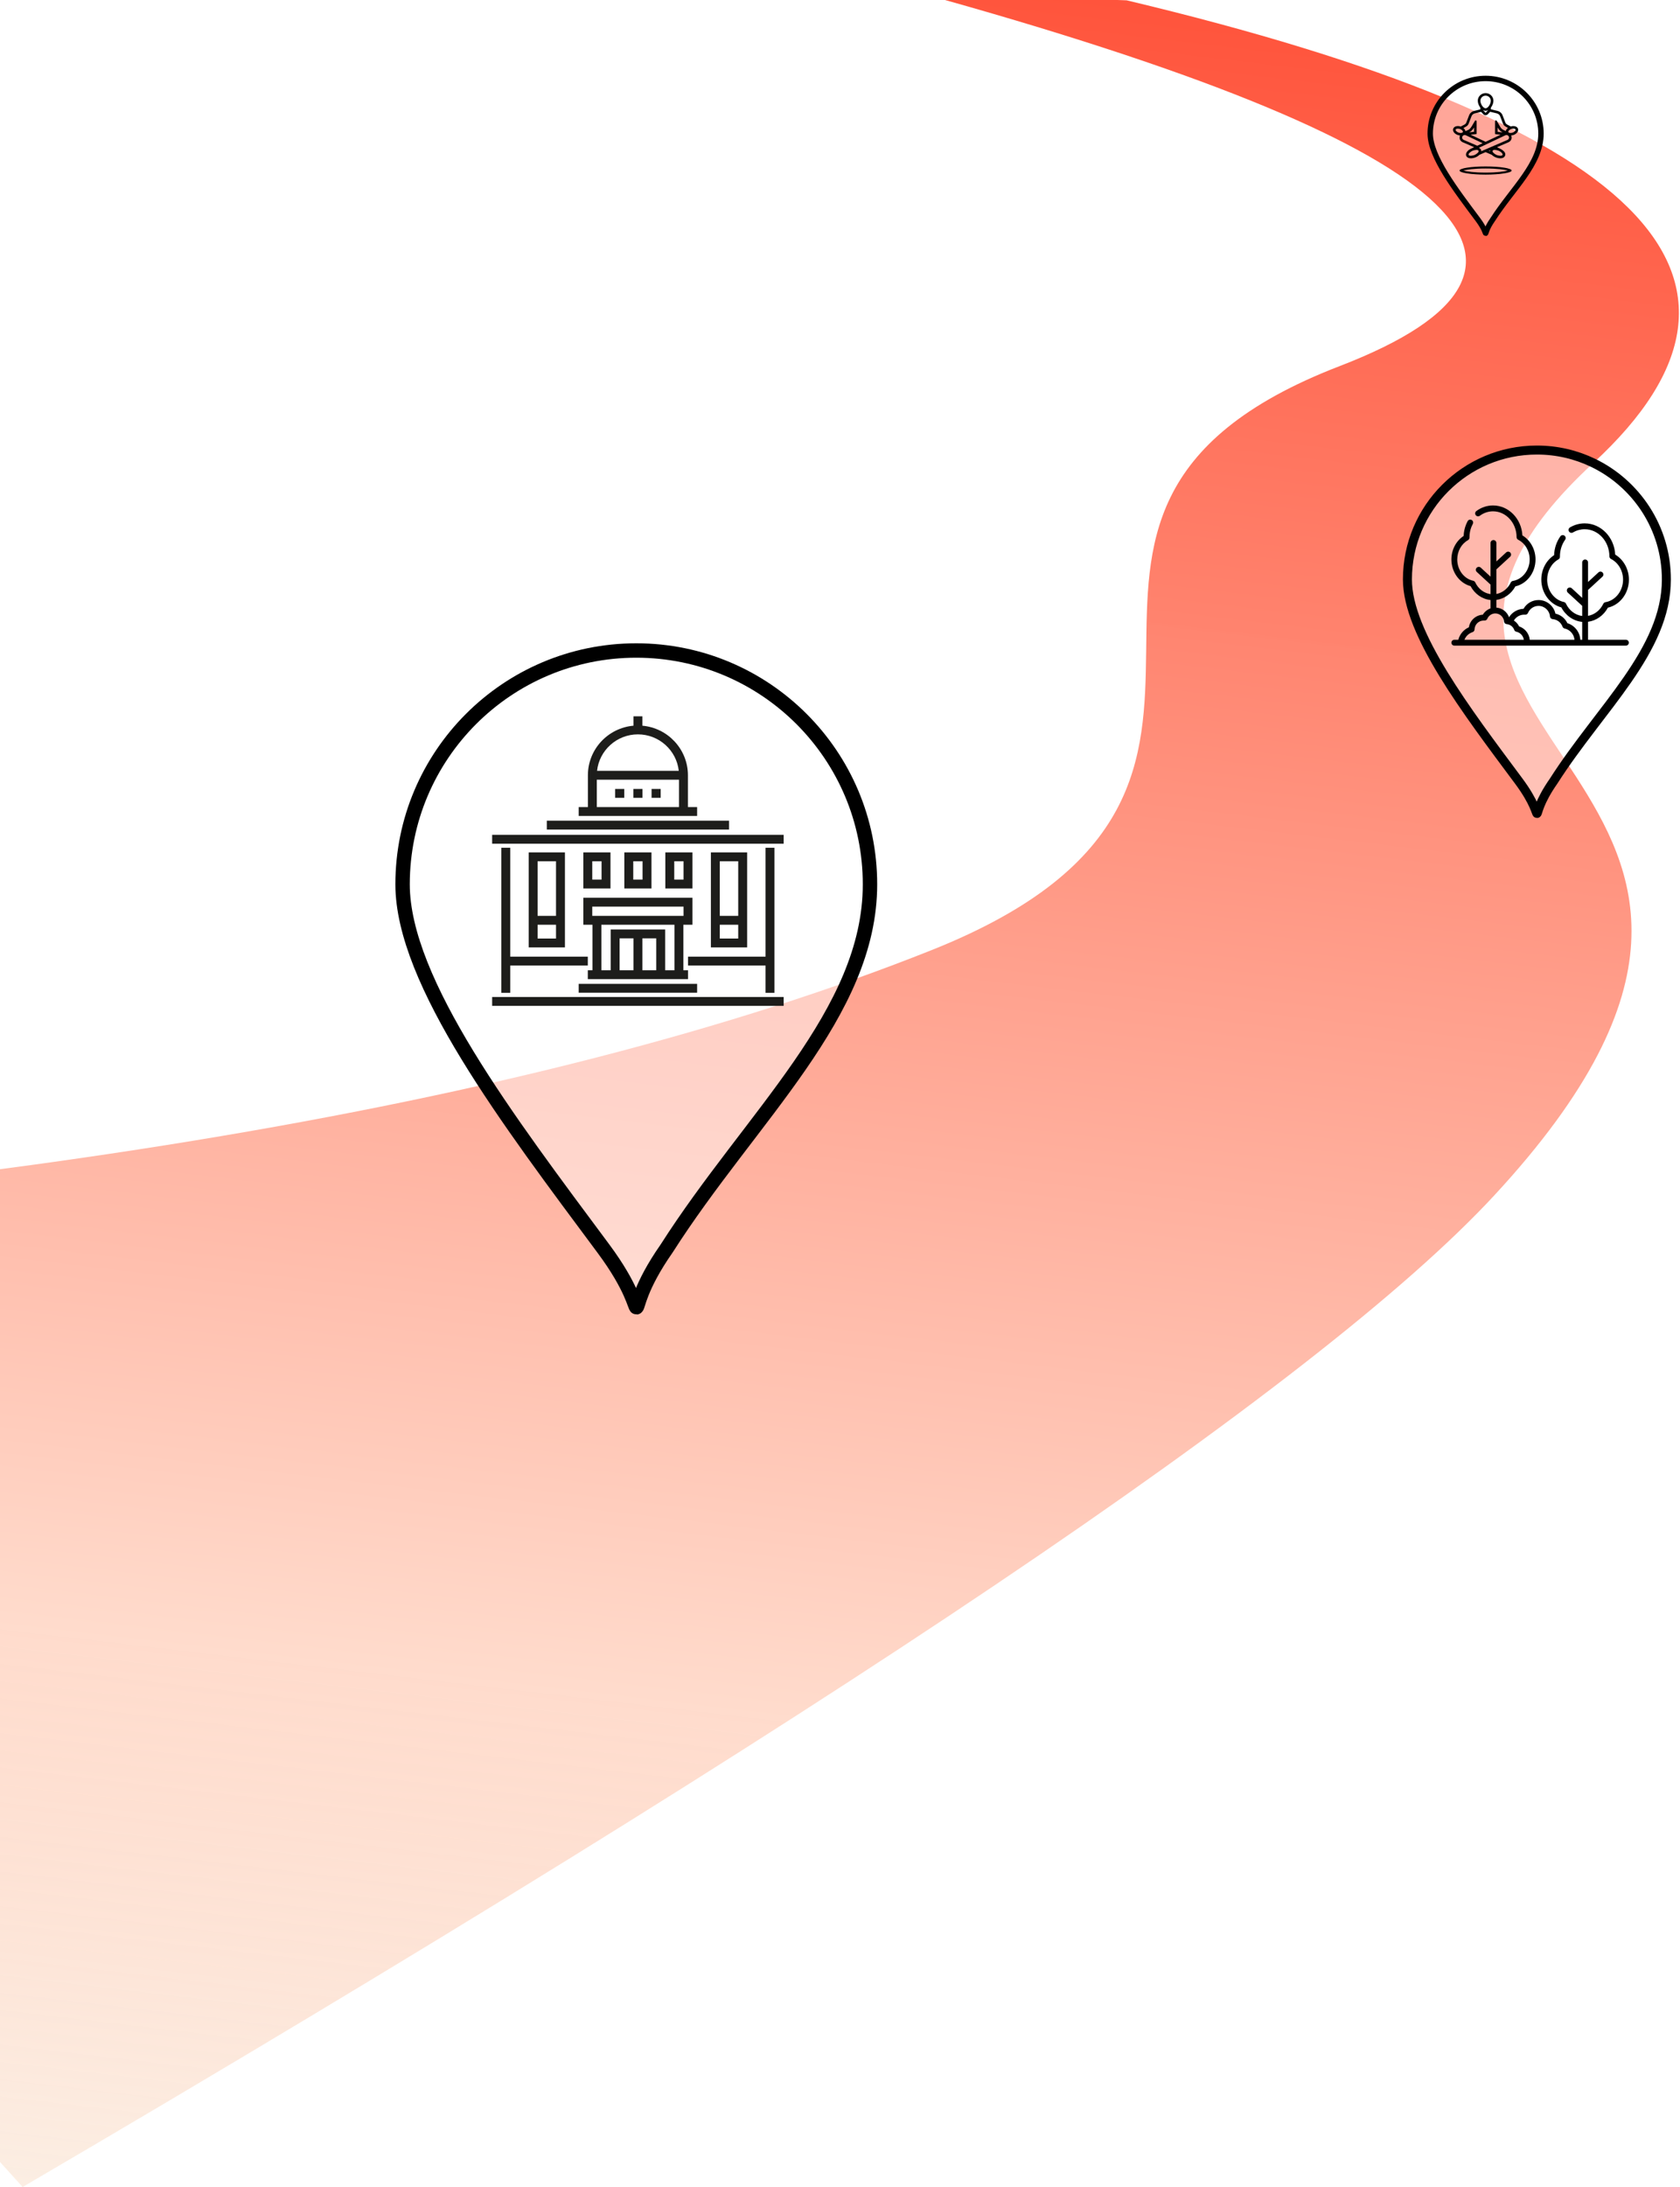 <?xml version="1.0" encoding="UTF-8" standalone="no"?>
<svg width="933px" height="1214px" viewBox="0 0 933 1214" version="1.1" xmlns="http://www.w3.org/2000/svg" xmlns:xlink="http://www.w3.org/1999/xlink">
    <!-- Generator: Sketch 47.1 (45422) - http://www.bohemiancoding.com/sketch -->
    <title>Group 7</title>
    <desc>Created with Sketch.</desc>
    <defs>
        <linearGradient x1="77.353%" y1="-4.759%" x2="66.941%" y2="118.975%" id="linearGradient-1">
            <stop stop-color="#FF1F00" stop-opacity="0.8" offset="0%"></stop>
            <stop stop-color="#FFD2BF" stop-opacity="0.795" offset="67.192%"></stop>
            <stop stop-color="#F9FCF4" offset="100%"></stop>
            <stop stop-color="#FA370B" stop-opacity="0.231" offset="100%"></stop>
            <stop stop-color="#F4FEE2" offset="100%"></stop>
            <stop stop-color="#FFFCEF" offset="100%"></stop>
        </linearGradient>
        <filter x="-4.3%" y="-3.1%" width="108.6%" height="108.7%" filterUnits="objectBoundingBox" id="filter-2">
            <feOffset dx="0" dy="2" in="SourceAlpha" result="shadowOffsetOuter1"></feOffset>
            <feGaussianBlur stdDeviation="2" in="shadowOffsetOuter1" result="shadowBlurOuter1"></feGaussianBlur>
            <feColorMatrix values="0 0 0 0 1   0 0 0 0 1   0 0 0 0 1  0 0 0 0.5 0" type="matrix" in="shadowBlurOuter1" result="shadowMatrixOuter1"></feColorMatrix>
            <feMerge>
                <feMergeNode in="shadowMatrixOuter1"></feMergeNode>
                <feMergeNode in="SourceGraphic"></feMergeNode>
            </feMerge>
        </filter>
    </defs>
    <g id="Page-2" stroke="none" stroke-width="1" fill="none" fill-rule="evenodd">
        <g id="Desktop-HD">
            <g id="Group-7" transform="translate(-482, -37)">
                <g id="Group-9">
                    <g id="Group-11">
                        <g id="Group-10">
                            <g id="Group-8">
                                <path d="M22.117,748.936 C455.051,714.472 779.893,649.604 996.642,554.33 C1224.536,454.156 998.907,313.057 1211.709,222.474 C1353.577,162.085 1273.583,95.823 971.728,23.687 L1086.374,23.687 C1373.561,81.576 1462.872,164.135 1354.306,271.363 C1191.458,432.206 1521.481,439.009 1313.336,679.827 C1219.983,787.835 954.202,980.626 515.995,1258.2 L22.117,748.936 Z" id="Rectangle-2" fill="url(#linearGradient-1)" transform="translate(710.548, 640.944) rotate(2) translate(-710.548, -640.944) "></path>
                                <g id="Group-6" transform="translate(1276.287, 80.549)">
                                    <g id="Group-4" stroke="#000000" stroke-width="3" fill-opacity="0.463" fill="#FFFFFF">
                                        <path d="M34.74,78.261 C45.816,60.991 61.503,47.501 61.503,30.601 C61.503,13.7 47.735,0 30.752,0 C13.768,0 0,13.7 0,30.601 C0,43.375 13.983,61.61 26.423,78.261 C34.115,88.556 27.568,88.462 34.74,78.261 Z" id="Oval"></path>
                                    </g>
                                    <g id="meditation" transform="translate(12.662, 8.142)" fill-rule="nonzero" fill="#000000">
                                        <path d="M18.09,40.712 C10.098,40.712 3.618,41.725 3.618,42.976 C3.618,44.223 10.098,45.235 18.09,45.235 C26.081,45.235 32.561,44.223 32.561,42.976 C32.561,41.726 26.082,40.712 18.09,40.712 Z M18.09,44.104 C11.684,44.104 7.511,43.488 5.761,42.975 C7.511,42.461 11.683,41.843 18.09,41.843 C24.497,41.843 28.669,42.46 30.417,42.975 C28.667,43.488 24.496,44.104 18.09,44.104 Z" id="Shape"></path>
                                        <path d="M36.066,19.748 C35.604,18.483 33.869,17.966 32.068,18.513 C30.274,17.557 29.443,17.339 29.08,16.396 L27.518,12.33 C27.046,11.097 25.981,10.176 24.671,9.862 L21.01,8.986 L21.01,8.082 C21.878,6.955 22.432,5.475 22.432,4.237 C22.432,1.897 20.489,0 18.09,0 C15.692,0 13.749,1.897 13.749,4.237 C13.749,5.462 14.29,6.926 15.142,8.051 L15.142,9.055 L11.761,9.864 C10.452,10.176 9.387,11.099 8.915,12.33 L7.352,16.396 C6.977,17.373 6.03,17.624 4.281,18.557 C2.568,17.98 0.632,18.335 0.115,19.747 C-0.508,21.456 1.492,23.33 3.883,23.511 C3.716,23.868 3.618,24.26 3.618,24.677 C3.618,25.81 4.305,26.778 5.289,27.229 L11.759,30.025 C10.201,30.762 8.903,31.142 7.871,32.424 C7.204,33.253 7.016,34.118 7.339,34.858 C8.048,36.482 10.585,36.452 12.524,35.644 C13.371,35.293 14.106,34.803 14.662,34.246 L18.092,32.763 L21.522,34.246 C22.078,34.803 22.813,35.294 23.658,35.644 C25.838,36.551 28.195,36.348 28.845,34.858 C29.958,32.307 25.871,30.711 24.424,30.027 L30.893,27.23 C31.876,26.778 32.563,25.81 32.563,24.677 C32.563,24.258 32.46,23.866 32.291,23.509 C34.801,23.327 36.665,21.387 36.066,19.748 Z M18.09,1.412 C19.687,1.412 20.985,2.679 20.985,4.237 C20.985,5.958 19.488,8.406 18.09,8.406 C16.692,8.406 15.196,5.958 15.196,4.237 C15.196,2.679 16.494,1.412 18.09,1.412 Z M19.549,9.387 L18.086,10.942 L16.59,9.371 C17.06,9.644 17.561,9.818 18.09,9.818 C18.604,9.818 19.092,9.645 19.549,9.387 Z M8.706,16.893 L10.269,12.827 C10.575,12.033 11.261,11.439 12.104,11.237 L15.594,10.402 L16.87,11.743 C17.529,12.433 18.65,12.43 19.305,11.736 L20.61,10.349 L24.328,11.238 C25.172,11.44 25.858,12.035 26.163,12.829 L27.725,16.894 C28.244,18.247 29.218,18.606 30.512,19.295 C30.247,19.496 30.007,19.715 29.816,19.956 C29.553,20.291 29.381,20.649 29.301,21.007 C27.99,20.471 27.066,20.147 26.27,18.797 L24.269,15.395 C24.011,14.955 23.322,15.135 23.322,15.64 L23.322,22.74 L26.398,23.1 L18.09,27.028 L9.782,23.097 L13.107,22.708 L13.107,15.65 C13.107,15.142 12.414,14.969 12.157,15.412 C9.336,20.265 9.602,19.996 6.899,21.099 C6.789,20.477 6.382,19.87 5.768,19.374 C7.1,18.665 8.177,18.278 8.706,16.893 Z M27.547,21.807 L24.771,21.483 L24.771,19.08 L25.016,19.496 C25.6,20.493 26.492,21.302 27.547,21.807 Z M8.964,21.769 C10.329,21.09 10.976,20.246 11.662,19.08 L11.662,21.454 L8.964,21.769 Z M3.098,21.929 C2.389,21.683 1.235,20.884 1.479,20.223 C1.719,19.561 3.127,19.654 3.838,19.9 C4.977,20.296 5.632,21.128 5.459,21.605 C5.282,22.086 4.234,22.326 3.098,21.929 Z M5.904,25.951 C5.386,25.714 5.065,25.226 5.065,24.677 C5.065,23.677 6.13,22.876 7.263,23.474 L16.432,27.812 L13.463,29.217 L5.904,25.951 Z M11.955,34.344 C11.097,34.7 9.015,35.098 8.669,34.303 C8.32,33.506 10.064,32.316 10.915,31.961 C11.76,31.61 13.848,31.196 14.202,32.004 C14.553,32.803 12.811,33.988 11.955,34.344 Z M20.516,32.266 L19.876,31.99 L20.586,31.683 C20.532,31.872 20.509,32.066 20.516,32.266 Z M25.265,31.961 C26.953,32.665 27.723,33.817 27.512,34.303 C27.166,35.098 25.085,34.702 24.225,34.344 C23.367,33.988 21.63,32.802 21.978,32.002 C22.335,31.185 24.416,31.608 25.265,31.961 Z M30.305,25.938 L15.665,32.266 C15.675,31.985 15.647,31.708 15.535,31.451 C15.32,30.96 14.895,30.604 14.329,30.38 L28.981,23.444 C29.971,22.913 31.116,23.635 31.116,24.677 C31.116,25.226 30.795,25.714 30.305,25.938 Z M33.083,21.929 C32.361,22.18 30.967,22.265 30.722,21.607 C30.483,20.943 31.628,20.148 32.342,19.901 C33.061,19.65 34.456,19.556 34.702,20.223 C34.941,20.885 33.799,21.68 33.083,21.929 Z" id="Shape"></path>
                                    </g>
                                </g>
                                <g id="Group-3" transform="translate(1263.624, 286.823)">
                                    <g id="Group-5">
                                        <path d="M81.229,183.707 C107.129,143.169 143.809,111.502 143.809,71.831 C143.809,43.297 127.154,18.649 103.026,7.058 C93.609,2.535 83.053,0 71.904,0 C32.193,0 0,32.16 0,71.831 C0,101.818 32.695,144.621 61.783,183.707 C79.769,207.874 64.461,207.653 81.229,183.707 Z" id="Oval" stroke="#000000" stroke-width="5" fill-opacity="0.463" fill="#FFFFFF"></path>
                                        <g id="garden" transform="translate(24.42, 30.76)" fill-rule="nonzero" fill="#000000">
                                            <path d="M96.915,74.554 L75.884,74.554 L75.884,64.575 C80.477,63.957 84.547,61.086 86.914,56.735 C90.059,56.016 92.915,54.194 95.028,51.543 C97.322,48.665 98.586,44.987 98.586,41.185 C98.586,35.403 95.627,30.052 90.972,27.272 C90.487,17.629 83.059,9.941 74.012,9.941 C71.165,9.941 68.347,10.716 65.864,12.184 C65.092,12.64 64.835,13.637 65.292,14.41 C65.748,15.183 66.744,15.439 67.516,14.983 C69.499,13.811 71.745,13.192 74.012,13.192 C81.572,13.192 87.734,19.946 87.749,28.248 C87.75,28.859 88.094,29.419 88.639,29.695 C92.708,31.756 95.337,36.266 95.337,41.185 C95.337,47.394 91.136,52.769 85.564,53.689 C85.042,53.775 84.595,54.11 84.365,54.587 C82.622,58.203 79.474,60.648 75.884,61.284 L75.884,46.901 L83.878,39.545 C84.538,38.938 84.582,37.909 83.974,37.249 C83.367,36.588 82.34,36.545 81.679,37.153 L75.884,42.485 L75.884,31.635 C75.884,30.737 75.157,30.009 74.26,30.009 C73.363,30.009 72.636,30.737 72.636,31.635 L72.636,51.308 L66.841,45.975 C66.18,45.367 65.153,45.411 64.546,46.071 C63.938,46.732 63.981,47.76 64.642,48.368 L72.636,55.724 L72.636,61.36 C68.806,60.866 65.428,58.33 63.615,54.493 C63.399,54.034 62.98,53.703 62.484,53.598 C57.094,52.452 53.183,47.232 53.183,41.185 C53.183,36.418 55.585,32.102 59.453,29.925 C59.97,29.633 60.288,29.082 60.28,28.488 C60.28,28.443 60.278,28.398 60.277,28.354 C60.276,28.328 60.275,28.302 60.275,28.277 C60.275,24.891 61.274,21.691 63.163,19.025 C63.682,18.293 63.509,17.278 62.777,16.759 C62.045,16.24 61.031,16.413 60.513,17.145 C58.361,20.182 57.166,23.781 57.038,27.591 C52.633,30.465 49.934,35.585 49.934,41.185 C49.934,48.47 54.555,54.815 61.033,56.589 C63.47,61.183 67.782,64.157 72.636,64.633 L72.636,74.554 L71.607,74.554 C71.368,70.3 68.462,66.6 64.416,65.35 C63.146,62.647 60.68,60.687 57.78,60.052 C56.829,55.727 52.939,52.502 48.405,52.502 C44.909,52.502 41.739,54.382 40.049,57.375 C36.721,57.501 33.729,59.28 32.011,62.037 C30.94,59.088 28.196,56.941 24.983,56.71 L24.983,52.436 C29.368,51.826 33.251,49.082 35.52,44.93 C38.533,44.233 41.27,42.484 43.296,39.942 C45.503,37.174 46.718,33.637 46.718,29.982 C46.718,24.435 43.885,19.3 39.426,16.621 C38.942,7.37 31.808,0 23.121,0 C19.789,0 16.584,1.075 13.852,3.11 C13.133,3.646 12.984,4.665 13.519,5.385 C14.055,6.105 15.072,6.254 15.792,5.718 C17.959,4.104 20.493,3.251 23.121,3.251 C30.321,3.251 36.189,9.686 36.203,17.596 C36.204,18.208 36.548,18.767 37.094,19.043 C40.966,21.005 43.468,25.299 43.468,29.982 C43.468,35.893 39.471,41.01 34.169,41.885 C33.648,41.971 33.2,42.306 32.971,42.783 C31.325,46.197 28.364,48.515 24.983,49.143 L24.983,35.486 L32.614,28.464 C33.274,27.856 33.317,26.828 32.71,26.167 C32.103,25.506 31.075,25.463 30.415,26.071 L24.983,31.069 L24.983,20.839 C24.983,19.941 24.256,19.214 23.358,19.214 C22.461,19.214 21.734,19.941 21.734,20.839 L21.734,39.516 L16.302,34.518 C15.642,33.91 14.614,33.953 14.007,34.614 C13.4,35.274 13.443,36.303 14.103,36.91 L21.734,43.932 L21.734,49.219 C18.122,48.725 14.942,46.32 13.23,42.694 C13.013,42.235 12.595,41.904 12.099,41.799 C6.971,40.708 3.248,35.739 3.248,29.982 C3.248,25.443 5.535,21.335 9.216,19.262 C9.733,18.97 10.05,18.42 10.043,17.827 C10.043,17.783 10.042,17.739 10.04,17.695 C10.04,17.671 10.038,17.648 10.038,17.624 C10.038,15.613 10.409,13.669 11.139,11.845 C11.356,11.304 11.606,10.771 11.883,10.263 C12.312,9.475 12.021,8.488 11.233,8.058 C10.445,7.629 9.459,7.92 9.03,8.708 C8.693,9.328 8.388,9.977 8.124,10.636 C7.323,12.635 6.88,14.748 6.802,16.928 C2.583,19.697 0,24.61 0,29.982 C0,36.976 4.432,43.07 10.647,44.788 C12.984,49.173 17.099,52.017 21.734,52.493 L21.734,57.143 C19.956,57.764 18.435,58.993 17.456,60.644 C13.512,60.868 10.325,63.784 9.707,67.628 C6.798,68.921 4.635,71.486 3.838,74.554 L1.624,74.554 C0.727,74.554 0,75.282 0,76.179 C0,77.077 0.727,77.805 1.624,77.805 L5.183,77.805 L41.851,77.805 L69.933,77.805 L96.915,77.805 C97.812,77.805 98.54,77.077 98.54,76.179 C98.54,75.282 97.812,74.554 96.915,74.554 Z M7.245,74.554 C8.02,72.578 9.65,71.004 11.726,70.331 C12.38,70.119 12.829,69.52 12.849,68.833 C12.931,66.056 15.17,63.881 17.947,63.881 C18.059,63.881 18.18,63.886 18.33,63.897 C19.026,63.947 19.677,63.55 19.947,62.906 C20.704,61.103 22.455,59.939 24.408,59.939 C26.917,59.939 29.034,61.897 29.229,64.396 C29.291,65.194 29.924,65.828 30.722,65.891 C31.165,65.925 31.593,66.022 31.999,66.171 C32,66.171 32.002,66.172 32.004,66.173 C32.079,66.201 32.153,66.231 32.227,66.262 C32.242,66.268 32.258,66.275 32.274,66.282 C32.343,66.312 32.411,66.343 32.478,66.376 C32.5,66.388 32.523,66.4 32.545,66.411 C32.638,66.458 32.729,66.509 32.818,66.562 C32.866,66.591 32.915,66.619 32.962,66.65 C32.998,66.673 33.033,66.698 33.068,66.722 C33.121,66.758 33.174,66.795 33.226,66.834 C33.256,66.856 33.285,66.878 33.314,66.9 C33.376,66.949 33.438,67 33.499,67.052 C33.515,67.066 33.532,67.08 33.549,67.094 C33.709,67.236 33.859,67.389 34,67.551 C34.013,67.566 34.025,67.581 34.038,67.596 C34.097,67.666 34.154,67.738 34.209,67.811 C34.22,67.826 34.231,67.839 34.241,67.854 C34.368,68.026 34.482,68.207 34.586,68.396 C34.599,68.421 34.612,68.446 34.626,68.472 C34.662,68.542 34.697,68.613 34.731,68.685 C34.744,68.714 34.757,68.742 34.77,68.771 C34.811,68.865 34.85,68.96 34.885,69.056 C34.886,69.06 34.887,69.063 34.889,69.066 C35.079,69.593 35.527,69.984 36.074,70.102 C36.219,70.133 36.361,70.171 36.501,70.214 C36.547,70.228 36.591,70.245 36.637,70.261 C36.73,70.292 36.823,70.324 36.913,70.36 C36.966,70.381 37.017,70.405 37.068,70.427 C37.149,70.463 37.23,70.499 37.309,70.538 C37.362,70.564 37.414,70.593 37.465,70.621 C37.54,70.661 37.614,70.703 37.686,70.747 C37.738,70.778 37.788,70.81 37.839,70.843 C37.909,70.888 37.978,70.936 38.046,70.985 C38.094,71.02 38.142,71.055 38.189,71.091 C38.256,71.143 38.321,71.197 38.385,71.252 C38.429,71.289 38.473,71.326 38.516,71.365 C38.582,71.425 38.645,71.487 38.708,71.55 C38.745,71.588 38.784,71.624 38.82,71.663 C38.891,71.738 38.958,71.817 39.024,71.896 C39.049,71.925 39.075,71.953 39.099,71.983 C39.188,72.093 39.272,72.207 39.352,72.324 C39.369,72.349 39.383,72.375 39.399,72.4 C39.461,72.493 39.521,72.588 39.576,72.685 C39.601,72.729 39.624,72.775 39.648,72.82 C39.691,72.901 39.733,72.981 39.772,73.064 C39.797,73.115 39.818,73.168 39.841,73.22 C39.875,73.299 39.908,73.378 39.938,73.459 C39.959,73.515 39.978,73.571 39.997,73.627 C40.024,73.707 40.05,73.788 40.073,73.87 C40.09,73.928 40.105,73.986 40.12,74.044 C40.141,74.127 40.159,74.21 40.176,74.294 C40.187,74.353 40.199,74.412 40.209,74.471 C40.213,74.499 40.215,74.526 40.22,74.554 L7.245,74.554 L7.245,74.554 Z M43.495,74.554 L43.495,74.554 C43.493,74.539 43.49,74.524 43.489,74.508 C43.47,74.314 43.446,74.121 43.415,73.931 C43.413,73.92 43.41,73.909 43.408,73.897 C43.375,73.703 43.336,73.51 43.289,73.32 C43.287,73.312 43.286,73.304 43.284,73.296 C43.237,73.107 43.184,72.921 43.125,72.737 C43.119,72.718 43.113,72.697 43.106,72.678 C43.049,72.501 42.984,72.327 42.915,72.154 C42.905,72.13 42.896,72.104 42.885,72.08 C42.816,71.911 42.741,71.745 42.661,71.582 C42.649,71.556 42.636,71.531 42.624,71.505 C42.542,71.343 42.456,71.183 42.366,71.027 C42.352,71.003 42.338,70.98 42.324,70.956 C42.23,70.798 42.132,70.644 42.029,70.492 C42.016,70.474 42.003,70.456 41.99,70.438 C41.883,70.282 41.771,70.13 41.653,69.982 C41.646,69.973 41.638,69.964 41.631,69.955 C41.508,69.801 41.38,69.652 41.247,69.507 C41.246,69.506 41.244,69.504 41.243,69.502 C41.111,69.359 40.974,69.221 40.833,69.087 C40.821,69.075 40.809,69.063 40.796,69.052 C40.661,68.924 40.52,68.802 40.376,68.683 C40.357,68.667 40.338,68.651 40.318,68.635 C40.177,68.52 40.031,68.41 39.882,68.305 C39.859,68.288 39.836,68.272 39.812,68.256 C39.663,68.152 39.511,68.053 39.355,67.959 C39.33,67.944 39.306,67.929 39.281,67.915 C39.123,67.822 38.962,67.733 38.798,67.649 C38.775,67.638 38.752,67.627 38.73,67.616 C38.56,67.532 38.388,67.453 38.212,67.38 C38.197,67.373 38.181,67.368 38.165,67.361 C37.981,67.286 37.794,67.216 37.604,67.154 C37.603,67.154 37.602,67.153 37.601,67.153 C37.593,67.136 37.584,67.121 37.575,67.104 C37.51,66.973 37.441,66.843 37.369,66.716 C37.332,66.651 37.292,66.588 37.254,66.524 C37.207,66.447 37.16,66.37 37.111,66.295 C37.063,66.222 37.015,66.151 36.965,66.08 C36.922,66.019 36.878,65.958 36.833,65.898 C36.777,65.822 36.721,65.746 36.662,65.672 C36.627,65.629 36.591,65.587 36.555,65.545 C36.418,65.38 36.275,65.221 36.126,65.068 C36.1,65.041 36.075,65.014 36.049,64.988 C35.975,64.914 35.898,64.843 35.821,64.772 C35.776,64.731 35.732,64.69 35.687,64.65 C35.613,64.585 35.538,64.521 35.462,64.459 C35.407,64.414 35.35,64.37 35.294,64.326 C35.223,64.271 35.153,64.216 35.08,64.164 C34.978,64.09 34.874,64.019 34.768,63.95 C34.74,63.931 34.714,63.911 34.685,63.893 C35.869,61.892 38.036,60.619 40.43,60.619 C40.577,60.619 40.736,60.626 40.93,60.64 C41.625,60.692 42.277,60.293 42.547,59.649 C43.541,57.283 45.84,55.753 48.405,55.753 C51.698,55.753 54.478,58.325 54.734,61.607 C54.796,62.405 55.429,63.039 56.227,63.101 C58.705,63.294 60.852,64.931 61.699,67.271 C61.889,67.797 62.337,68.189 62.884,68.307 C65.881,68.953 68.104,71.532 68.354,74.555 L43.495,74.555 L43.495,74.554 Z" id="Shape"></path>
                                        </g>
                                    </g>
                                </g>
                            </g>
                        </g>
                        <g id="Group-2" transform="translate(705.573, 398.102)">
                            <path d="M146.622,331.99 C193.371,258.732 259.58,201.504 259.58,129.811 C259.58,58.118 201.471,0 129.79,0 C58.109,0 0,58.118 0,129.811 C0,184.002 59.015,261.356 111.52,331.99 C143.985,375.665 116.355,375.266 146.622,331.99 Z" id="Oval" stroke="#000000" stroke-width="8" fill-opacity="0.463" fill="#FFFFFF"></path>
                            <g id="building-with-columns-and-rounded-roof" filter="url(#filter-2)" transform="translate(49.745, 34.379)" fill-rule="nonzero" fill="#1D1D1B">
                                <g id="city-hall">
                                    <rect id="Rectangle-path" x="0" y="155.953" width="161.897" height="4.925"></rect>
                                    <rect id="Rectangle-path" x="0" y="65.931" width="161.897" height="4.925"></rect>
                                    <rect id="Rectangle-path" x="30.356" y="58.083" width="101.185" height="4.925"></rect>
                                    <rect id="Rectangle-path" x="68.301" y="40.471" width="5.059" height="4.925"></rect>
                                    <rect id="Rectangle-path" x="78.418" y="40.471" width="5.059" height="4.925"></rect>
                                    <rect id="Rectangle-path" x="88.539" y="40.471" width="5.059" height="4.925"></rect>
                                    <rect id="Rectangle-path" x="48.062" y="148.667" width="65.772" height="4.925"></rect>
                                    <path d="M50.647,75.698 L50.647,95.721 L65.717,95.721 L65.717,75.698 L50.647,75.698 L50.647,75.698 Z M60.766,90.796 L55.599,90.796 L55.599,80.624 L60.766,80.624 L60.766,90.796 L60.766,90.796 Z" id="Shape"></path>
                                    <path d="M73.414,75.698 L73.414,95.721 L88.484,95.721 L88.484,75.698 L73.414,75.698 L73.414,75.698 Z M83.533,90.796 L78.365,90.796 L78.365,80.624 L83.532,80.624 L83.532,90.796 L83.533,90.796 Z" id="Shape"></path>
                                    <path d="M96.181,95.721 L111.251,95.721 L111.251,75.698 L96.181,75.698 L96.181,95.721 Z M101.132,80.623 L106.299,80.623 L106.299,90.795 L101.132,90.795 L101.132,80.623 Z" id="Shape"></path>
                                    <path d="M50.647,115.85 L55.706,115.85 L55.706,141.12 L53.123,141.12 L53.123,146.045 L108.775,146.045 L108.775,141.12 L106.192,141.12 L106.192,115.85 L111.251,115.85 L111.251,100.86 L50.647,100.86 L50.647,115.85 Z M78.473,141.12 L70.777,141.12 L70.777,123.399 L78.473,123.399 L78.473,141.12 L78.473,141.12 Z M91.122,141.12 L83.425,141.12 L83.425,123.399 L91.122,123.399 L91.122,141.12 Z M101.24,141.12 L96.073,141.12 L96.073,118.474 L65.825,118.474 L65.825,141.12 L60.658,141.12 L60.658,115.85 L101.24,115.85 L101.24,141.12 L101.24,141.12 Z M55.599,105.786 L106.299,105.786 L106.299,110.925 L55.599,110.925 L55.599,105.786 Z" id="Shape"></path>
                                    <polygon id="Shape" points="5.113 73.128 5.113 153.647 10.065 153.647 10.065 138.496 53.123 138.496 53.123 133.571 10.065 133.571 10.065 73.128"></polygon>
                                    <polygon id="Shape" points="108.775 138.496 151.834 138.496 151.834 153.647 156.785 153.647 156.785 73.128 151.834 73.128 151.834 133.571 108.775 133.571"></polygon>
                                    <path d="M20.291,75.698 L20.291,128.431 L40.421,128.431 L40.421,75.698 L20.291,75.698 Z M35.469,123.506 L25.243,123.506 L25.243,115.851 L35.469,115.851 L35.469,123.506 Z M35.469,110.925 L25.243,110.925 L25.243,80.623 L35.469,80.623 L35.469,110.925 Z" id="Shape"></path>
                                    <path d="M121.478,75.698 L121.478,128.431 L141.607,128.431 L141.607,75.698 L121.478,75.698 Z M136.655,123.506 L126.429,123.506 L126.429,115.851 L136.655,115.851 L136.655,123.506 L136.655,123.506 Z M136.655,110.925 L126.429,110.925 L126.429,80.623 L136.655,80.623 L136.655,110.925 L136.655,110.925 Z" id="Shape"></path>
                                    <path d="M113.835,50.536 L108.722,50.536 L108.722,32.869 C108.722,18.467 97.583,6.61 83.425,5.36 L83.425,0.158 L78.473,0.158 L78.473,5.36 C64.316,6.61 53.177,18.467 53.177,32.869 L53.177,50.536 L48.064,50.536 L48.064,55.461 L113.835,55.461 L113.835,50.536 L113.835,50.536 Z M80.949,10.17 C92.696,10.17 102.399,19.044 103.636,30.407 L58.262,30.407 C59.499,19.044 69.202,10.17 80.949,10.17 Z M103.77,50.536 L58.128,50.536 L58.128,35.331 L103.77,35.331 L103.77,50.536 Z" id="Shape"></path>
                                </g>
                            </g>
                        </g>
                    </g>
                </g>
            </g>
        </g>
    </g>
</svg>